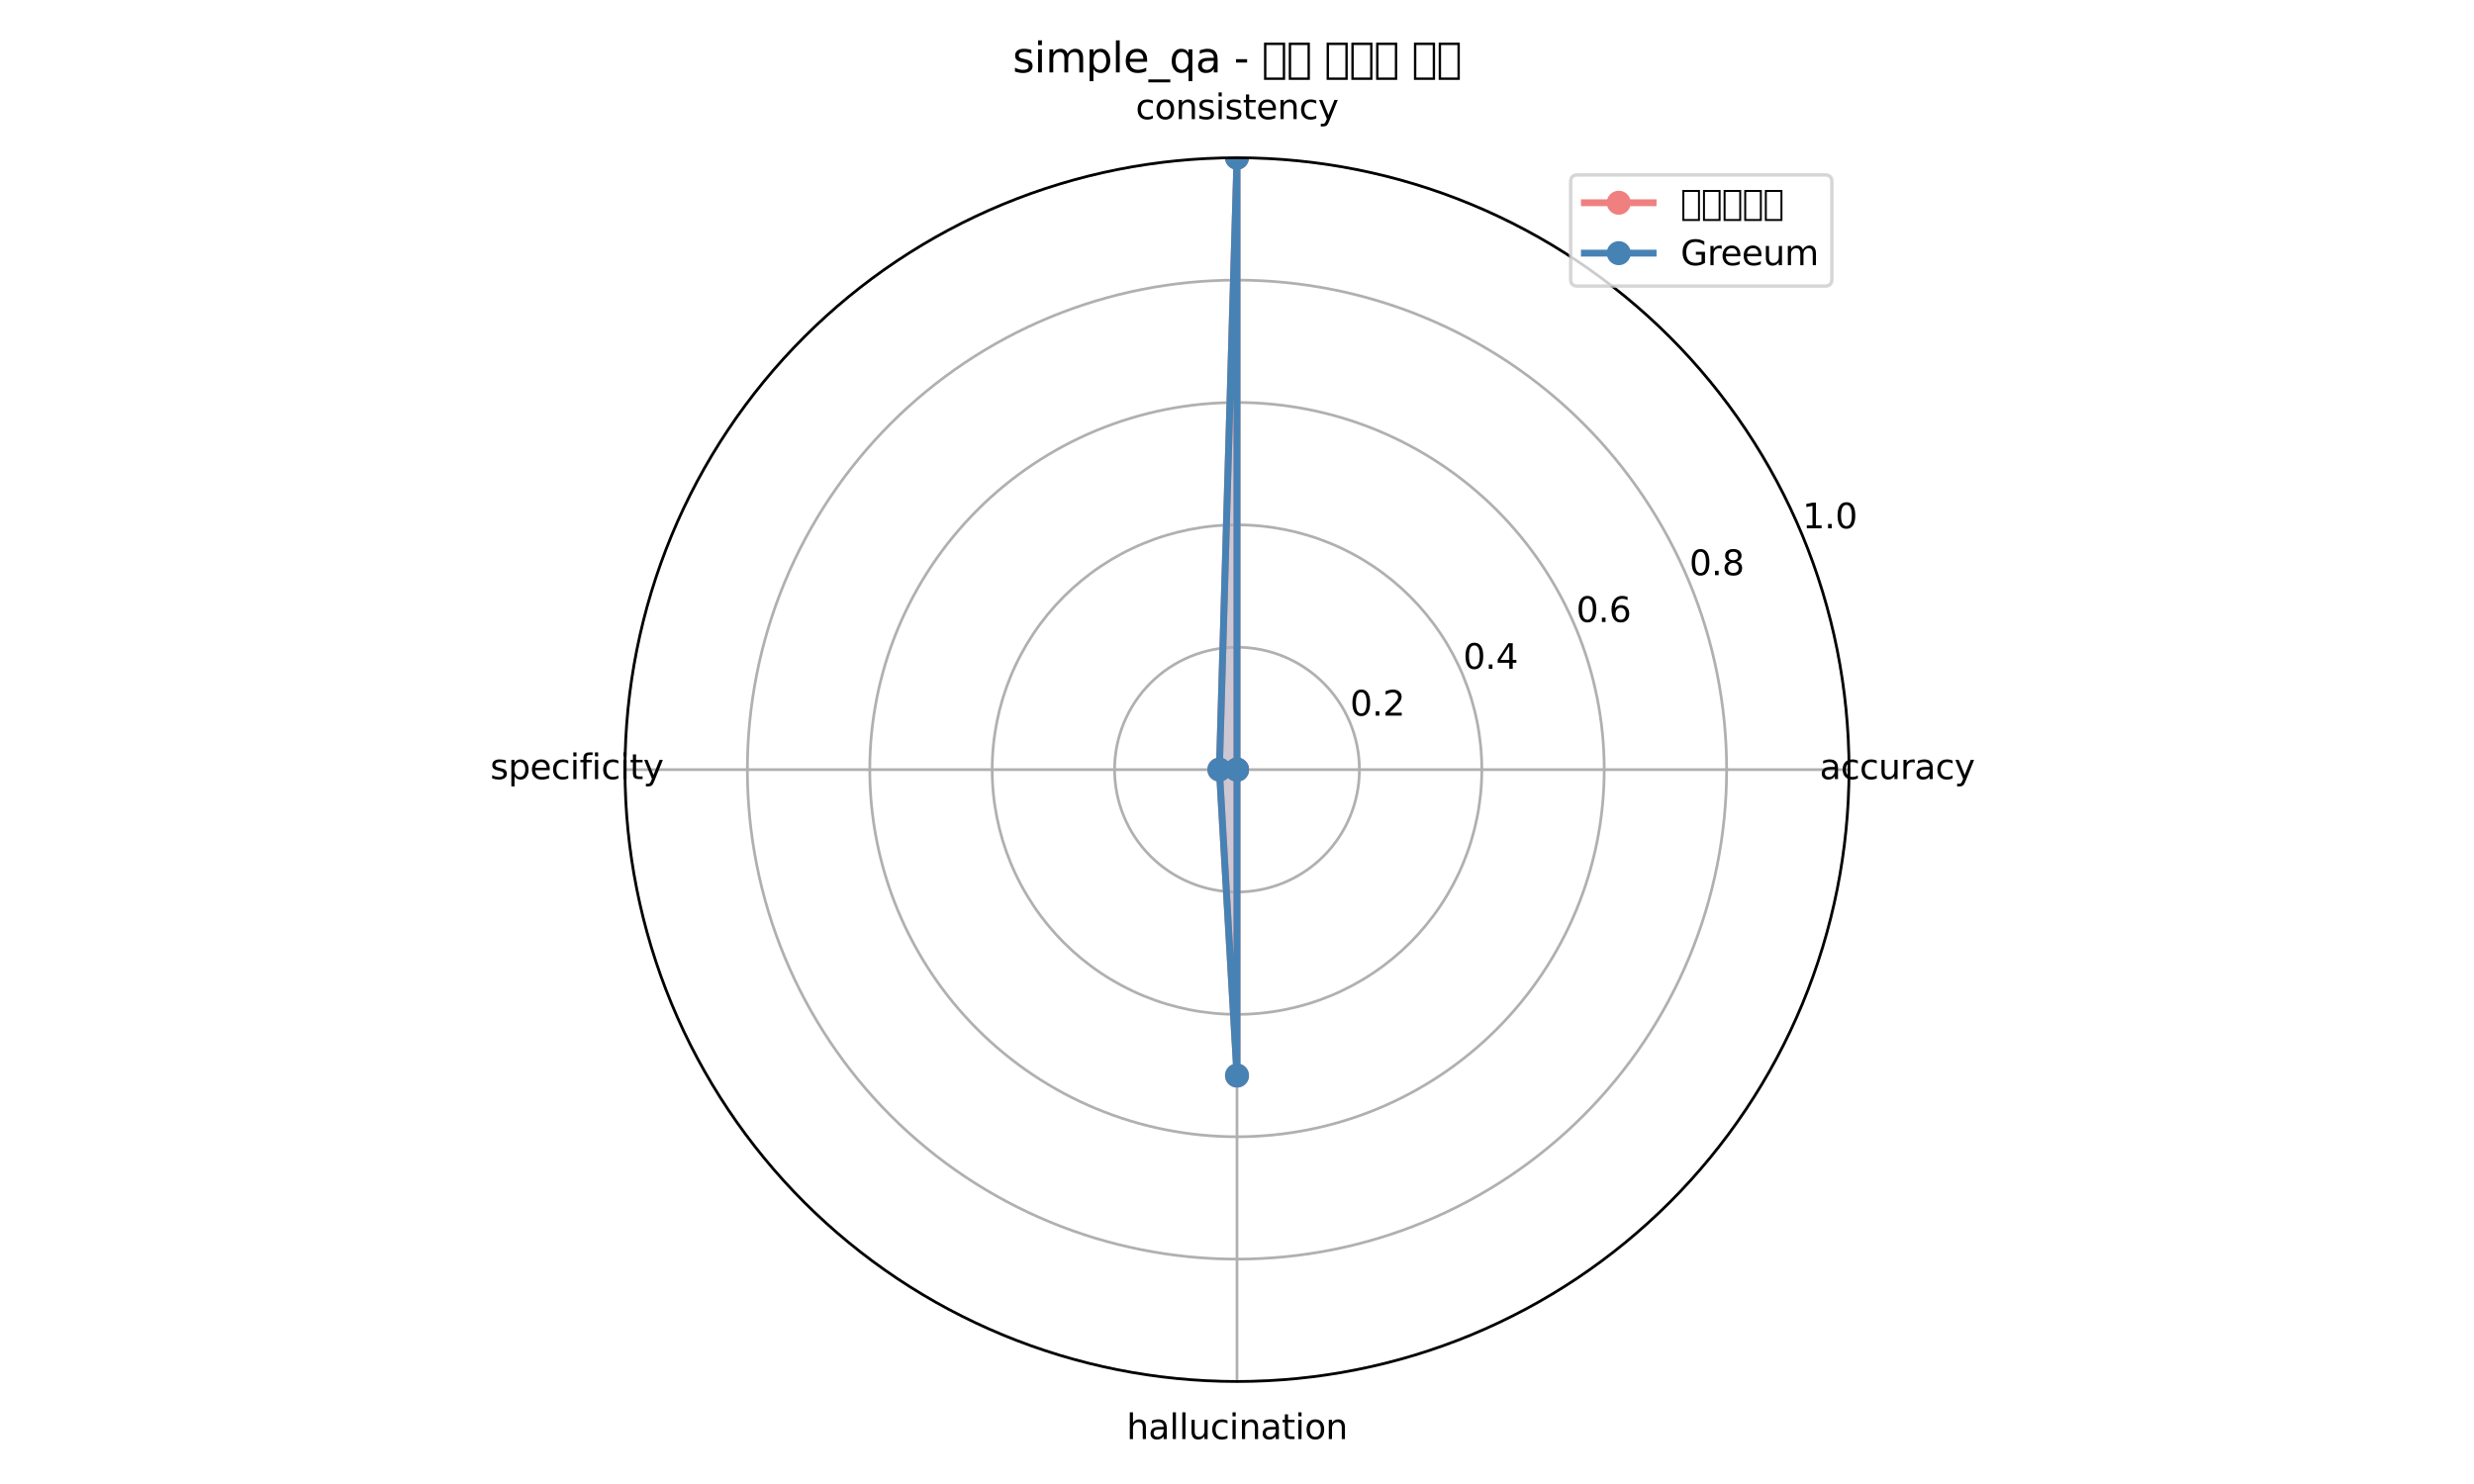 <?xml version="1.0" encoding="utf-8" standalone="no"?>
<!DOCTYPE svg PUBLIC "-//W3C//DTD SVG 1.1//EN"
  "http://www.w3.org/Graphics/SVG/1.1/DTD/svg11.dtd">
<svg xmlns:xlink="http://www.w3.org/1999/xlink" width="720pt" height="432pt" viewBox="0 0 720 432" xmlns="http://www.w3.org/2000/svg" version="1.1">
 <defs>
  <style type="text/css">*{stroke-linejoin: round; stroke-linecap: butt}</style>
 </defs>
 <g id="figure_1">
  <g id="patch_1">
   <path d="M 0 432 
L 720 432 
L 720 0 
L 0 0 
z
" style="fill: #ffffff"/>
  </g>
  <g id="axes_1">
   <g id="patch_2">
    <path d="M 538.12 224.04 
C 538.12 200.649 533.513 177.486 524.561 155.876 
C 515.61 134.266 502.489 114.63 485.95 98.09 
C 469.41 81.551 449.774 68.43 428.164 59.479 
C 406.554 50.527 383.391 45.92 360 45.92 
C 336.609 45.92 313.446 50.527 291.836 59.479 
C 270.226 68.43 250.59 81.551 234.05 98.09 
C 217.511 114.63 204.39 134.266 195.439 155.876 
C 186.487 177.486 181.88 200.649 181.88 224.04 
C 181.88 247.431 186.487 270.594 195.439 292.204 
C 204.39 313.814 217.511 333.45 234.05 349.99 
C 250.59 366.529 270.226 379.65 291.836 388.601 
C 313.446 397.553 336.609 402.16 360 402.16 
C 383.391 402.16 406.554 397.553 428.164 388.601 
C 449.774 379.65 469.41 366.529 485.95 349.99 
C 502.489 333.45 515.61 313.814 524.561 292.204 
C 533.513 270.594 538.12 247.431 538.12 224.04 
M 360 224.04 
C 360 224.04 360 224.04 360 224.04 
C 360 224.04 360 224.04 360 224.04 
C 360 224.04 360 224.04 360 224.04 
C 360 224.04 360 224.04 360 224.04 
C 360 224.04 360 224.04 360 224.04 
C 360 224.04 360 224.04 360 224.04 
C 360 224.04 360 224.04 360 224.04 
C 360 224.04 360 224.04 360 224.04 
C 360 224.04 360 224.04 360 224.04 
C 360 224.04 360 224.04 360 224.04 
C 360 224.04 360 224.04 360 224.04 
C 360 224.04 360 224.04 360 224.04 
C 360 224.04 360 224.04 360 224.04 
C 360 224.04 360 224.04 360 224.04 
C 360 224.04 360 224.04 360 224.04 
C 360 224.04 360 224.04 360 224.04 
z
" style="fill: #ffffff"/>
   </g>
   <g id="patch_3">
    <path d="M 360 224.04 
L 360 45.92 
L 354.87 224.04 
L 360 313.1 
z
" clip-path="url(#p79a744848d)" style="fill: #f08080; opacity: 0.25; stroke: #f08080; stroke-linejoin: miter"/>
   </g>
   <g id="patch_4">
    <path d="M 360 224.04 
L 360 45.92 
L 354.87 224.04 
L 360 313.1 
z
" clip-path="url(#p79a744848d)" style="fill: #4682b4; opacity: 0.25; stroke: #4682b4; stroke-linejoin: miter"/>
   </g>
   <g id="matplotlib.axis_1">
    <g id="xtick_1">
     <g id="line2d_1">
      <path d="M 360 224.04 
L 538.12 224.04 
" clip-path="url(#p79a744848d)" style="fill: none; stroke: #b0b0b0; stroke-width: 0.8; stroke-linecap: square"/>
     </g>
     <g id="text_1">
      <!-- accuracy -->
      <g transform="translate(529.561 226.799) scale(0.1 -0.1)">
       <defs>
        <path id="DejaVuSans-61" d="M 2194 1759 
Q 1497 1759 1228 1600 
Q 959 1441 959 1056 
Q 959 750 1161 570 
Q 1363 391 1709 391 
Q 2188 391 2477 730 
Q 2766 1069 2766 1631 
L 2766 1759 
L 2194 1759 
z
M 3341 1997 
L 3341 0 
L 2766 0 
L 2766 531 
Q 2569 213 2275 61 
Q 1981 -91 1556 -91 
Q 1019 -91 701 211 
Q 384 513 384 1019 
Q 384 1609 779 1909 
Q 1175 2209 1959 2209 
L 2766 2209 
L 2766 2266 
Q 2766 2663 2505 2880 
Q 2244 3097 1772 3097 
Q 1472 3097 1187 3025 
Q 903 2953 641 2809 
L 641 3341 
Q 956 3463 1253 3523 
Q 1550 3584 1831 3584 
Q 2591 3584 2966 3190 
Q 3341 2797 3341 1997 
z
" transform="scale(0.016)"/>
        <path id="DejaVuSans-63" d="M 3122 3366 
L 3122 2828 
Q 2878 2963 2633 3030 
Q 2388 3097 2138 3097 
Q 1578 3097 1268 2742 
Q 959 2388 959 1747 
Q 959 1106 1268 751 
Q 1578 397 2138 397 
Q 2388 397 2633 464 
Q 2878 531 3122 666 
L 3122 134 
Q 2881 22 2623 -34 
Q 2366 -91 2075 -91 
Q 1284 -91 818 406 
Q 353 903 353 1747 
Q 353 2603 823 3093 
Q 1294 3584 2113 3584 
Q 2378 3584 2631 3529 
Q 2884 3475 3122 3366 
z
" transform="scale(0.016)"/>
        <path id="DejaVuSans-75" d="M 544 1381 
L 544 3500 
L 1119 3500 
L 1119 1403 
Q 1119 906 1312 657 
Q 1506 409 1894 409 
Q 2359 409 2629 706 
Q 2900 1003 2900 1516 
L 2900 3500 
L 3475 3500 
L 3475 0 
L 2900 0 
L 2900 538 
Q 2691 219 2414 64 
Q 2138 -91 1772 -91 
Q 1169 -91 856 284 
Q 544 659 544 1381 
z
M 1991 3584 
L 1991 3584 
z
" transform="scale(0.016)"/>
        <path id="DejaVuSans-72" d="M 2631 2963 
Q 2534 3019 2420 3045 
Q 2306 3072 2169 3072 
Q 1681 3072 1420 2755 
Q 1159 2438 1159 1844 
L 1159 0 
L 581 0 
L 581 3500 
L 1159 3500 
L 1159 2956 
Q 1341 3275 1631 3429 
Q 1922 3584 2338 3584 
Q 2397 3584 2469 3576 
Q 2541 3569 2628 3553 
L 2631 2963 
z
" transform="scale(0.016)"/>
        <path id="DejaVuSans-79" d="M 2059 -325 
Q 1816 -950 1584 -1140 
Q 1353 -1331 966 -1331 
L 506 -1331 
L 506 -850 
L 844 -850 
Q 1081 -850 1212 -737 
Q 1344 -625 1503 -206 
L 1606 56 
L 191 3500 
L 800 3500 
L 1894 763 
L 2988 3500 
L 3597 3500 
L 2059 -325 
z
" transform="scale(0.016)"/>
       </defs>
       <use xlink:href="#DejaVuSans-61"/>
       <use xlink:href="#DejaVuSans-63" x="61.279"/>
       <use xlink:href="#DejaVuSans-63" x="116.26"/>
       <use xlink:href="#DejaVuSans-75" x="171.24"/>
       <use xlink:href="#DejaVuSans-72" x="234.619"/>
       <use xlink:href="#DejaVuSans-61" x="275.732"/>
       <use xlink:href="#DejaVuSans-63" x="337.012"/>
       <use xlink:href="#DejaVuSans-79" x="391.992"/>
      </g>
     </g>
    </g>
    <g id="xtick_2">
     <g id="line2d_2">
      <path d="M 360 224.04 
L 360 45.92 
" clip-path="url(#p79a744848d)" style="fill: none; stroke: #b0b0b0; stroke-width: 0.8; stroke-linecap: square"/>
     </g>
     <g id="text_2">
      <!-- consistency -->
      <g transform="translate(330.51 34.679) scale(0.1 -0.1)">
       <defs>
        <path id="DejaVuSans-6f" d="M 1959 3097 
Q 1497 3097 1228 2736 
Q 959 2375 959 1747 
Q 959 1119 1226 758 
Q 1494 397 1959 397 
Q 2419 397 2687 759 
Q 2956 1122 2956 1747 
Q 2956 2369 2687 2733 
Q 2419 3097 1959 3097 
z
M 1959 3584 
Q 2709 3584 3137 3096 
Q 3566 2609 3566 1747 
Q 3566 888 3137 398 
Q 2709 -91 1959 -91 
Q 1206 -91 779 398 
Q 353 888 353 1747 
Q 353 2609 779 3096 
Q 1206 3584 1959 3584 
z
" transform="scale(0.016)"/>
        <path id="DejaVuSans-6e" d="M 3513 2113 
L 3513 0 
L 2938 0 
L 2938 2094 
Q 2938 2591 2744 2837 
Q 2550 3084 2163 3084 
Q 1697 3084 1428 2787 
Q 1159 2491 1159 1978 
L 1159 0 
L 581 0 
L 581 3500 
L 1159 3500 
L 1159 2956 
Q 1366 3272 1645 3428 
Q 1925 3584 2291 3584 
Q 2894 3584 3203 3211 
Q 3513 2838 3513 2113 
z
" transform="scale(0.016)"/>
        <path id="DejaVuSans-73" d="M 2834 3397 
L 2834 2853 
Q 2591 2978 2328 3040 
Q 2066 3103 1784 3103 
Q 1356 3103 1142 2972 
Q 928 2841 928 2578 
Q 928 2378 1081 2264 
Q 1234 2150 1697 2047 
L 1894 2003 
Q 2506 1872 2764 1633 
Q 3022 1394 3022 966 
Q 3022 478 2636 193 
Q 2250 -91 1575 -91 
Q 1294 -91 989 -36 
Q 684 19 347 128 
L 347 722 
Q 666 556 975 473 
Q 1284 391 1588 391 
Q 1994 391 2212 530 
Q 2431 669 2431 922 
Q 2431 1156 2273 1281 
Q 2116 1406 1581 1522 
L 1381 1569 
Q 847 1681 609 1914 
Q 372 2147 372 2553 
Q 372 3047 722 3315 
Q 1072 3584 1716 3584 
Q 2034 3584 2315 3537 
Q 2597 3491 2834 3397 
z
" transform="scale(0.016)"/>
        <path id="DejaVuSans-69" d="M 603 3500 
L 1178 3500 
L 1178 0 
L 603 0 
L 603 3500 
z
M 603 4863 
L 1178 4863 
L 1178 4134 
L 603 4134 
L 603 4863 
z
" transform="scale(0.016)"/>
        <path id="DejaVuSans-74" d="M 1172 4494 
L 1172 3500 
L 2356 3500 
L 2356 3053 
L 1172 3053 
L 1172 1153 
Q 1172 725 1289 603 
Q 1406 481 1766 481 
L 2356 481 
L 2356 0 
L 1766 0 
Q 1100 0 847 248 
Q 594 497 594 1153 
L 594 3053 
L 172 3053 
L 172 3500 
L 594 3500 
L 594 4494 
L 1172 4494 
z
" transform="scale(0.016)"/>
        <path id="DejaVuSans-65" d="M 3597 1894 
L 3597 1613 
L 953 1613 
Q 991 1019 1311 708 
Q 1631 397 2203 397 
Q 2534 397 2845 478 
Q 3156 559 3463 722 
L 3463 178 
Q 3153 47 2828 -22 
Q 2503 -91 2169 -91 
Q 1331 -91 842 396 
Q 353 884 353 1716 
Q 353 2575 817 3079 
Q 1281 3584 2069 3584 
Q 2775 3584 3186 3129 
Q 3597 2675 3597 1894 
z
M 3022 2063 
Q 3016 2534 2758 2815 
Q 2500 3097 2075 3097 
Q 1594 3097 1305 2825 
Q 1016 2553 972 2059 
L 3022 2063 
z
" transform="scale(0.016)"/>
       </defs>
       <use xlink:href="#DejaVuSans-63"/>
       <use xlink:href="#DejaVuSans-6f" x="54.98"/>
       <use xlink:href="#DejaVuSans-6e" x="116.162"/>
       <use xlink:href="#DejaVuSans-73" x="179.541"/>
       <use xlink:href="#DejaVuSans-69" x="231.641"/>
       <use xlink:href="#DejaVuSans-73" x="259.424"/>
       <use xlink:href="#DejaVuSans-74" x="311.523"/>
       <use xlink:href="#DejaVuSans-65" x="350.732"/>
       <use xlink:href="#DejaVuSans-6e" x="412.256"/>
       <use xlink:href="#DejaVuSans-63" x="475.635"/>
       <use xlink:href="#DejaVuSans-79" x="530.615"/>
      </g>
     </g>
    </g>
    <g id="xtick_3">
     <g id="line2d_3">
      <path d="M 360 224.04 
L 181.88 224.04 
" clip-path="url(#p79a744848d)" style="fill: none; stroke: #b0b0b0; stroke-width: 0.8; stroke-linecap: square"/>
     </g>
     <g id="text_3">
      <!-- specificity -->
      <g transform="translate(142.679 226.799) scale(0.1 -0.1)">
       <defs>
        <path id="DejaVuSans-70" d="M 1159 525 
L 1159 -1331 
L 581 -1331 
L 581 3500 
L 1159 3500 
L 1159 2969 
Q 1341 3281 1617 3432 
Q 1894 3584 2278 3584 
Q 2916 3584 3314 3078 
Q 3713 2572 3713 1747 
Q 3713 922 3314 415 
Q 2916 -91 2278 -91 
Q 1894 -91 1617 61 
Q 1341 213 1159 525 
z
M 3116 1747 
Q 3116 2381 2855 2742 
Q 2594 3103 2138 3103 
Q 1681 3103 1420 2742 
Q 1159 2381 1159 1747 
Q 1159 1113 1420 752 
Q 1681 391 2138 391 
Q 2594 391 2855 752 
Q 3116 1113 3116 1747 
z
" transform="scale(0.016)"/>
        <path id="DejaVuSans-66" d="M 2375 4863 
L 2375 4384 
L 1825 4384 
Q 1516 4384 1395 4259 
Q 1275 4134 1275 3809 
L 1275 3500 
L 2222 3500 
L 2222 3053 
L 1275 3053 
L 1275 0 
L 697 0 
L 697 3053 
L 147 3053 
L 147 3500 
L 697 3500 
L 697 3744 
Q 697 4328 969 4595 
Q 1241 4863 1831 4863 
L 2375 4863 
z
" transform="scale(0.016)"/>
       </defs>
       <use xlink:href="#DejaVuSans-73"/>
       <use xlink:href="#DejaVuSans-70" x="52.1"/>
       <use xlink:href="#DejaVuSans-65" x="115.576"/>
       <use xlink:href="#DejaVuSans-63" x="177.1"/>
       <use xlink:href="#DejaVuSans-69" x="232.08"/>
       <use xlink:href="#DejaVuSans-66" x="259.863"/>
       <use xlink:href="#DejaVuSans-69" x="295.068"/>
       <use xlink:href="#DejaVuSans-63" x="322.852"/>
       <use xlink:href="#DejaVuSans-69" x="377.832"/>
       <use xlink:href="#DejaVuSans-74" x="405.615"/>
       <use xlink:href="#DejaVuSans-79" x="444.824"/>
      </g>
     </g>
    </g>
    <g id="xtick_4">
     <g id="line2d_4">
      <path d="M 360 224.04 
L 360 402.16 
" clip-path="url(#p79a744848d)" style="fill: none; stroke: #b0b0b0; stroke-width: 0.8; stroke-linecap: square"/>
     </g>
     <g id="text_4">
      <!-- hallucination -->
      <g transform="translate(327.872 418.919) scale(0.1 -0.1)">
       <defs>
        <path id="DejaVuSans-68" d="M 3513 2113 
L 3513 0 
L 2938 0 
L 2938 2094 
Q 2938 2591 2744 2837 
Q 2550 3084 2163 3084 
Q 1697 3084 1428 2787 
Q 1159 2491 1159 1978 
L 1159 0 
L 581 0 
L 581 4863 
L 1159 4863 
L 1159 2956 
Q 1366 3272 1645 3428 
Q 1925 3584 2291 3584 
Q 2894 3584 3203 3211 
Q 3513 2838 3513 2113 
z
" transform="scale(0.016)"/>
        <path id="DejaVuSans-6c" d="M 603 4863 
L 1178 4863 
L 1178 0 
L 603 0 
L 603 4863 
z
" transform="scale(0.016)"/>
       </defs>
       <use xlink:href="#DejaVuSans-68"/>
       <use xlink:href="#DejaVuSans-61" x="63.379"/>
       <use xlink:href="#DejaVuSans-6c" x="124.658"/>
       <use xlink:href="#DejaVuSans-6c" x="152.441"/>
       <use xlink:href="#DejaVuSans-75" x="180.225"/>
       <use xlink:href="#DejaVuSans-63" x="243.604"/>
       <use xlink:href="#DejaVuSans-69" x="298.584"/>
       <use xlink:href="#DejaVuSans-6e" x="326.367"/>
       <use xlink:href="#DejaVuSans-61" x="389.746"/>
       <use xlink:href="#DejaVuSans-74" x="451.025"/>
       <use xlink:href="#DejaVuSans-69" x="490.234"/>
       <use xlink:href="#DejaVuSans-6f" x="518.018"/>
       <use xlink:href="#DejaVuSans-6e" x="579.199"/>
      </g>
     </g>
    </g>
   </g>
   <g id="matplotlib.axis_2">
    <g id="ytick_1">
     <g id="line2d_5">
      <path d="M 395.624 224.04 
C 395.624 219.362 394.703 214.729 392.912 210.407 
C 391.122 206.085 388.498 202.158 385.19 198.85 
C 381.882 195.542 377.955 192.918 373.633 191.128 
C 369.311 189.337 364.678 188.416 360 188.416 
C 355.322 188.416 350.689 189.337 346.367 191.128 
C 342.045 192.918 338.118 195.542 334.81 198.85 
C 331.502 202.158 328.878 206.085 327.088 210.407 
C 325.297 214.729 324.376 219.362 324.376 224.04 
C 324.376 228.718 325.297 233.351 327.088 237.673 
C 328.878 241.995 331.502 245.922 334.81 249.23 
C 338.118 252.538 342.045 255.162 346.367 256.952 
C 350.689 258.743 355.322 259.664 360 259.664 
C 364.678 259.664 369.311 258.743 373.633 256.952 
C 377.955 255.162 381.882 252.538 385.19 249.23 
C 388.498 245.922 391.122 241.995 392.912 237.673 
C 394.703 233.351 395.624 228.718 395.624 224.04 
" clip-path="url(#p79a744848d)" style="fill: none; stroke: #b0b0b0; stroke-width: 0.8; stroke-linecap: square"/>
     </g>
     <g id="text_5">
      <!-- 0.2 -->
      <g transform="translate(392.912 208.328) scale(0.1 -0.1)">
       <defs>
        <path id="DejaVuSans-30" d="M 2034 4250 
Q 1547 4250 1301 3770 
Q 1056 3291 1056 2328 
Q 1056 1369 1301 889 
Q 1547 409 2034 409 
Q 2525 409 2770 889 
Q 3016 1369 3016 2328 
Q 3016 3291 2770 3770 
Q 2525 4250 2034 4250 
z
M 2034 4750 
Q 2819 4750 3233 4129 
Q 3647 3509 3647 2328 
Q 3647 1150 3233 529 
Q 2819 -91 2034 -91 
Q 1250 -91 836 529 
Q 422 1150 422 2328 
Q 422 3509 836 4129 
Q 1250 4750 2034 4750 
z
" transform="scale(0.016)"/>
        <path id="DejaVuSans-2e" d="M 684 794 
L 1344 794 
L 1344 0 
L 684 0 
L 684 794 
z
" transform="scale(0.016)"/>
        <path id="DejaVuSans-32" d="M 1228 531 
L 3431 531 
L 3431 0 
L 469 0 
L 469 531 
Q 828 903 1448 1529 
Q 2069 2156 2228 2338 
Q 2531 2678 2651 2914 
Q 2772 3150 2772 3378 
Q 2772 3750 2511 3984 
Q 2250 4219 1831 4219 
Q 1534 4219 1204 4116 
Q 875 4013 500 3803 
L 500 4441 
Q 881 4594 1212 4672 
Q 1544 4750 1819 4750 
Q 2544 4750 2975 4387 
Q 3406 4025 3406 3419 
Q 3406 3131 3298 2873 
Q 3191 2616 2906 2266 
Q 2828 2175 2409 1742 
Q 1991 1309 1228 531 
z
" transform="scale(0.016)"/>
       </defs>
       <use xlink:href="#DejaVuSans-30"/>
       <use xlink:href="#DejaVuSans-2e" x="63.623"/>
       <use xlink:href="#DejaVuSans-32" x="95.41"/>
      </g>
     </g>
    </g>
    <g id="ytick_2">
     <g id="line2d_6">
      <path d="M 431.248 224.04 
C 431.248 214.684 429.405 205.419 425.825 196.775 
C 422.244 188.131 416.996 180.276 410.38 173.66 
C 403.764 167.044 395.909 161.796 387.265 158.215 
C 378.621 154.635 369.356 152.792 360 152.792 
C 350.644 152.792 341.379 154.635 332.735 158.215 
C 324.091 161.796 316.236 167.044 309.62 173.66 
C 303.004 180.276 297.756 188.131 294.175 196.775 
C 290.595 205.419 288.752 214.684 288.752 224.04 
C 288.752 233.396 290.595 242.661 294.175 251.305 
C 297.756 259.949 303.004 267.804 309.62 274.42 
C 316.236 281.036 324.091 286.284 332.735 289.865 
C 341.379 293.445 350.644 295.288 360 295.288 
C 369.356 295.288 378.621 293.445 387.265 289.865 
C 395.909 286.284 403.764 281.036 410.38 274.42 
C 416.996 267.804 422.244 259.949 425.825 251.305 
C 429.405 242.661 431.248 233.396 431.248 224.04 
" clip-path="url(#p79a744848d)" style="fill: none; stroke: #b0b0b0; stroke-width: 0.8; stroke-linecap: square"/>
     </g>
     <g id="text_6">
      <!-- 0.4 -->
      <g transform="translate(425.825 194.695) scale(0.1 -0.1)">
       <defs>
        <path id="DejaVuSans-34" d="M 2419 4116 
L 825 1625 
L 2419 1625 
L 2419 4116 
z
M 2253 4666 
L 3047 4666 
L 3047 1625 
L 3713 1625 
L 3713 1100 
L 3047 1100 
L 3047 0 
L 2419 0 
L 2419 1100 
L 313 1100 
L 313 1709 
L 2253 4666 
z
" transform="scale(0.016)"/>
       </defs>
       <use xlink:href="#DejaVuSans-30"/>
       <use xlink:href="#DejaVuSans-2e" x="63.623"/>
       <use xlink:href="#DejaVuSans-34" x="95.41"/>
      </g>
     </g>
    </g>
    <g id="ytick_3">
     <g id="line2d_7">
      <path d="M 466.872 224.04 
C 466.872 210.006 464.108 196.108 458.737 183.142 
C 453.366 170.176 445.494 158.394 435.57 148.47 
C 425.646 138.546 413.864 130.674 400.898 125.303 
C 387.932 119.932 374.034 117.168 360 117.168 
C 345.966 117.168 332.068 119.932 319.102 125.303 
C 306.136 130.674 294.354 138.546 284.43 148.47 
C 274.506 158.394 266.634 170.176 261.263 183.142 
C 255.892 196.108 253.128 210.006 253.128 224.04 
C 253.128 238.074 255.892 251.972 261.263 264.938 
C 266.634 277.904 274.506 289.686 284.43 299.61 
C 294.354 309.534 306.136 317.406 319.102 322.777 
C 332.068 328.148 345.966 330.912 360 330.912 
C 374.034 330.912 387.932 328.148 400.898 322.777 
C 413.864 317.406 425.646 309.534 435.57 299.61 
C 445.494 289.686 453.366 277.904 458.737 264.938 
C 464.108 251.972 466.872 238.074 466.872 224.04 
" clip-path="url(#p79a744848d)" style="fill: none; stroke: #b0b0b0; stroke-width: 0.8; stroke-linecap: square"/>
     </g>
     <g id="text_7">
      <!-- 0.6 -->
      <g transform="translate(458.737 181.062) scale(0.1 -0.1)">
       <defs>
        <path id="DejaVuSans-36" d="M 2113 2584 
Q 1688 2584 1439 2293 
Q 1191 2003 1191 1497 
Q 1191 994 1439 701 
Q 1688 409 2113 409 
Q 2538 409 2786 701 
Q 3034 994 3034 1497 
Q 3034 2003 2786 2293 
Q 2538 2584 2113 2584 
z
M 3366 4563 
L 3366 3988 
Q 3128 4100 2886 4159 
Q 2644 4219 2406 4219 
Q 1781 4219 1451 3797 
Q 1122 3375 1075 2522 
Q 1259 2794 1537 2939 
Q 1816 3084 2150 3084 
Q 2853 3084 3261 2657 
Q 3669 2231 3669 1497 
Q 3669 778 3244 343 
Q 2819 -91 2113 -91 
Q 1303 -91 875 529 
Q 447 1150 447 2328 
Q 447 3434 972 4092 
Q 1497 4750 2381 4750 
Q 2619 4750 2861 4703 
Q 3103 4656 3366 4563 
z
" transform="scale(0.016)"/>
       </defs>
       <use xlink:href="#DejaVuSans-30"/>
       <use xlink:href="#DejaVuSans-2e" x="63.623"/>
       <use xlink:href="#DejaVuSans-36" x="95.41"/>
      </g>
     </g>
    </g>
    <g id="ytick_4">
     <g id="line2d_8">
      <path d="M 502.496 224.04 
C 502.496 205.328 498.81 186.797 491.649 169.509 
C 484.488 152.221 473.992 136.512 460.76 123.28 
C 447.528 110.048 431.819 99.552 414.531 92.391 
C 397.243 85.23 378.712 81.544 360 81.544 
C 341.288 81.544 322.757 85.23 305.469 92.391 
C 288.181 99.552 272.472 110.048 259.24 123.28 
C 246.008 136.512 235.512 152.221 228.351 169.509 
C 221.19 186.797 217.504 205.328 217.504 224.04 
C 217.504 242.752 221.19 261.283 228.351 278.571 
C 235.512 295.859 246.008 311.568 259.24 324.8 
C 272.472 338.032 288.181 348.528 305.469 355.689 
C 322.757 362.85 341.288 366.536 360 366.536 
C 378.712 366.536 397.243 362.85 414.531 355.689 
C 431.819 348.528 447.528 338.032 460.76 324.8 
C 473.992 311.568 484.488 295.859 491.649 278.571 
C 498.81 261.283 502.496 242.752 502.496 224.04 
" clip-path="url(#p79a744848d)" style="fill: none; stroke: #b0b0b0; stroke-width: 0.8; stroke-linecap: square"/>
     </g>
     <g id="text_8">
      <!-- 0.8 -->
      <g transform="translate(491.649 167.429) scale(0.1 -0.1)">
       <defs>
        <path id="DejaVuSans-38" d="M 2034 2216 
Q 1584 2216 1326 1975 
Q 1069 1734 1069 1313 
Q 1069 891 1326 650 
Q 1584 409 2034 409 
Q 2484 409 2743 651 
Q 3003 894 3003 1313 
Q 3003 1734 2745 1975 
Q 2488 2216 2034 2216 
z
M 1403 2484 
Q 997 2584 770 2862 
Q 544 3141 544 3541 
Q 544 4100 942 4425 
Q 1341 4750 2034 4750 
Q 2731 4750 3128 4425 
Q 3525 4100 3525 3541 
Q 3525 3141 3298 2862 
Q 3072 2584 2669 2484 
Q 3125 2378 3379 2068 
Q 3634 1759 3634 1313 
Q 3634 634 3220 271 
Q 2806 -91 2034 -91 
Q 1263 -91 848 271 
Q 434 634 434 1313 
Q 434 1759 690 2068 
Q 947 2378 1403 2484 
z
M 1172 3481 
Q 1172 3119 1398 2916 
Q 1625 2713 2034 2713 
Q 2441 2713 2670 2916 
Q 2900 3119 2900 3481 
Q 2900 3844 2670 4047 
Q 2441 4250 2034 4250 
Q 1625 4250 1398 4047 
Q 1172 3844 1172 3481 
z
" transform="scale(0.016)"/>
       </defs>
       <use xlink:href="#DejaVuSans-30"/>
       <use xlink:href="#DejaVuSans-2e" x="63.623"/>
       <use xlink:href="#DejaVuSans-38" x="95.41"/>
      </g>
     </g>
    </g>
    <g id="ytick_5">
     <g id="line2d_9">
      <path d="M 538.12 224.04 
C 538.12 200.649 533.513 177.486 524.561 155.876 
C 515.61 134.266 502.489 114.63 485.95 98.09 
C 469.41 81.551 449.774 68.43 428.164 59.479 
C 406.554 50.527 383.391 45.92 360 45.92 
C 336.609 45.92 313.446 50.527 291.836 59.479 
C 270.226 68.43 250.59 81.551 234.05 98.09 
C 217.511 114.63 204.39 134.266 195.439 155.876 
C 186.487 177.486 181.88 200.649 181.88 224.04 
C 181.88 247.431 186.487 270.594 195.439 292.204 
C 204.39 313.814 217.511 333.45 234.05 349.99 
C 250.59 366.529 270.226 379.65 291.836 388.601 
C 313.446 397.553 336.609 402.16 360 402.16 
C 383.391 402.16 406.554 397.553 428.164 388.601 
C 449.774 379.65 469.41 366.529 485.95 349.99 
C 502.489 333.45 515.61 313.814 524.561 292.204 
C 533.513 270.594 538.12 247.431 538.12 224.04 
" clip-path="url(#p79a744848d)" style="fill: none; stroke: #b0b0b0; stroke-width: 0.8; stroke-linecap: square"/>
     </g>
     <g id="text_9">
      <!-- 1.0 -->
      <g transform="translate(524.561 153.797) scale(0.1 -0.1)">
       <defs>
        <path id="DejaVuSans-31" d="M 794 531 
L 1825 531 
L 1825 4091 
L 703 3866 
L 703 4441 
L 1819 4666 
L 2450 4666 
L 2450 531 
L 3481 531 
L 3481 0 
L 794 0 
L 794 531 
z
" transform="scale(0.016)"/>
       </defs>
       <use xlink:href="#DejaVuSans-31"/>
       <use xlink:href="#DejaVuSans-2e" x="63.623"/>
       <use xlink:href="#DejaVuSans-30" x="95.41"/>
      </g>
     </g>
    </g>
   </g>
   <g id="line2d_10">
    <path d="M 360 224.04 
L 360 45.92 
L 354.87 224.04 
L 360 313.1 
L 360 224.04 
" clip-path="url(#p79a744848d)" style="fill: none; stroke: #f08080; stroke-width: 2; stroke-linecap: square"/>
    <defs>
     <path id="m01fa3e2bb6" d="M 0 3 
C 0.796 3 1.559 2.684 2.121 2.121 
C 2.684 1.559 3 0.796 3 0 
C 3 -0.796 2.684 -1.559 2.121 -2.121 
C 1.559 -2.684 0.796 -3 0 -3 
C -0.796 -3 -1.559 -2.684 -2.121 -2.121 
C -2.684 -1.559 -3 -0.796 -3 0 
C -3 0.796 -2.684 1.559 -2.121 2.121 
C -1.559 2.684 -0.796 3 0 3 
z
" style="stroke: #f08080"/>
    </defs>
    <g clip-path="url(#p79a744848d)">
     <use xlink:href="#m01fa3e2bb6" x="360" y="224.04" style="fill: #f08080; stroke: #f08080"/>
     <use xlink:href="#m01fa3e2bb6" x="360" y="45.92" style="fill: #f08080; stroke: #f08080"/>
     <use xlink:href="#m01fa3e2bb6" x="354.87" y="224.04" style="fill: #f08080; stroke: #f08080"/>
     <use xlink:href="#m01fa3e2bb6" x="360" y="313.1" style="fill: #f08080; stroke: #f08080"/>
     <use xlink:href="#m01fa3e2bb6" x="360" y="224.04" style="fill: #f08080; stroke: #f08080"/>
    </g>
   </g>
   <g id="line2d_11">
    <path d="M 360 224.04 
L 360 45.92 
L 354.87 224.04 
L 360 313.1 
L 360 224.04 
" clip-path="url(#p79a744848d)" style="fill: none; stroke: #4682b4; stroke-width: 2; stroke-linecap: square"/>
    <defs>
     <path id="mefec24243d" d="M 0 3 
C 0.796 3 1.559 2.684 2.121 2.121 
C 2.684 1.559 3 0.796 3 0 
C 3 -0.796 2.684 -1.559 2.121 -2.121 
C 1.559 -2.684 0.796 -3 0 -3 
C -0.796 -3 -1.559 -2.684 -2.121 -2.121 
C -2.684 -1.559 -3 -0.796 -3 0 
C -3 0.796 -2.684 1.559 -2.121 2.121 
C -1.559 2.684 -0.796 3 0 3 
z
" style="stroke: #4682b4"/>
    </defs>
    <g clip-path="url(#p79a744848d)">
     <use xlink:href="#mefec24243d" x="360" y="224.04" style="fill: #4682b4; stroke: #4682b4"/>
     <use xlink:href="#mefec24243d" x="360" y="45.92" style="fill: #4682b4; stroke: #4682b4"/>
     <use xlink:href="#mefec24243d" x="354.87" y="224.04" style="fill: #4682b4; stroke: #4682b4"/>
     <use xlink:href="#mefec24243d" x="360" y="313.1" style="fill: #4682b4; stroke: #4682b4"/>
     <use xlink:href="#mefec24243d" x="360" y="224.04" style="fill: #4682b4; stroke: #4682b4"/>
    </g>
   </g>
   <g id="patch_5">
    <path d="M 538.12 224.04 
C 538.12 200.649 533.513 177.486 524.561 155.876 
C 515.61 134.266 502.489 114.63 485.95 98.09 
C 469.41 81.551 449.774 68.43 428.164 59.479 
C 406.554 50.527 383.391 45.92 360 45.92 
C 336.609 45.92 313.446 50.527 291.836 59.479 
C 270.226 68.43 250.59 81.551 234.05 98.09 
C 217.511 114.63 204.39 134.266 195.439 155.876 
C 186.487 177.486 181.88 200.649 181.88 224.04 
C 181.88 247.431 186.487 270.594 195.439 292.204 
C 204.39 313.814 217.511 333.45 234.05 349.99 
C 250.59 366.529 270.226 379.65 291.836 388.601 
C 313.446 397.553 336.609 402.16 360 402.16 
C 383.391 402.16 406.554 397.553 428.164 388.601 
C 449.774 379.65 469.41 366.529 485.95 349.99 
C 502.489 333.45 515.61 313.814 524.561 292.204 
C 533.513 270.594 538.12 247.431 538.12 224.04 
" style="fill: none; stroke: #000000; stroke-width: 0.8; stroke-linejoin: miter; stroke-linecap: square"/>
   </g>
   <g id="text_10">
    <!-- simple_qa - 품질 메트릭 비교 -->
    <g transform="translate(294.711 21.081) scale(0.12 -0.12)">
     <defs>
      <path id="DejaVuSans-6d" d="M 3328 2828 
Q 3544 3216 3844 3400 
Q 4144 3584 4550 3584 
Q 5097 3584 5394 3201 
Q 5691 2819 5691 2113 
L 5691 0 
L 5113 0 
L 5113 2094 
Q 5113 2597 4934 2840 
Q 4756 3084 4391 3084 
Q 3944 3084 3684 2787 
Q 3425 2491 3425 1978 
L 3425 0 
L 2847 0 
L 2847 2094 
Q 2847 2600 2669 2842 
Q 2491 3084 2119 3084 
Q 1678 3084 1418 2786 
Q 1159 2488 1159 1978 
L 1159 0 
L 581 0 
L 581 3500 
L 1159 3500 
L 1159 2956 
Q 1356 3278 1631 3431 
Q 1906 3584 2284 3584 
Q 2666 3584 2933 3390 
Q 3200 3197 3328 2828 
z
" transform="scale(0.016)"/>
      <path id="DejaVuSans-5f" d="M 3263 -1063 
L 3263 -1509 
L -63 -1509 
L -63 -1063 
L 3263 -1063 
z
" transform="scale(0.016)"/>
      <path id="DejaVuSans-71" d="M 947 1747 
Q 947 1113 1208 752 
Q 1469 391 1925 391 
Q 2381 391 2643 752 
Q 2906 1113 2906 1747 
Q 2906 2381 2643 2742 
Q 2381 3103 1925 3103 
Q 1469 3103 1208 2742 
Q 947 2381 947 1747 
z
M 2906 525 
Q 2725 213 2448 61 
Q 2172 -91 1784 -91 
Q 1150 -91 751 415 
Q 353 922 353 1747 
Q 353 2572 751 3078 
Q 1150 3584 1784 3584 
Q 2172 3584 2448 3432 
Q 2725 3281 2906 2969 
L 2906 3500 
L 3481 3500 
L 3481 -1331 
L 2906 -1331 
L 2906 525 
z
" transform="scale(0.016)"/>
      <path id="DejaVuSans-20" transform="scale(0.016)"/>
      <path id="DejaVuSans-2d" d="M 313 2009 
L 1997 2009 
L 1997 1497 
L 313 1497 
L 313 2009 
z
" transform="scale(0.016)"/>
      <path id="DejaVuSans-d488" d="M 319 -1131 
L 319 4513 
L 3519 4513 
L 3519 -1131 
L 319 -1131 
z
M 678 -775 
L 3163 -775 
L 3163 4153 
L 678 4153 
L 678 -775 
z
" transform="scale(0.016)"/>
      <path id="DejaVuSans-c9c8" d="M 319 -1131 
L 319 4513 
L 3519 4513 
L 3519 -1131 
L 319 -1131 
z
M 678 -775 
L 3163 -775 
L 3163 4153 
L 678 4153 
L 678 -775 
z
" transform="scale(0.016)"/>
      <path id="DejaVuSans-ba54" d="M 319 -1131 
L 319 4513 
L 3519 4513 
L 3519 -1131 
L 319 -1131 
z
M 678 -775 
L 3163 -775 
L 3163 4153 
L 678 4153 
L 678 -775 
z
" transform="scale(0.016)"/>
      <path id="DejaVuSans-d2b8" d="M 319 -1131 
L 319 4513 
L 3519 4513 
L 3519 -1131 
L 319 -1131 
z
M 678 -775 
L 3163 -775 
L 3163 4153 
L 678 4153 
L 678 -775 
z
" transform="scale(0.016)"/>
      <path id="DejaVuSans-b9ad" d="M 319 -1131 
L 319 4513 
L 3519 4513 
L 3519 -1131 
L 319 -1131 
z
M 678 -775 
L 3163 -775 
L 3163 4153 
L 678 4153 
L 678 -775 
z
" transform="scale(0.016)"/>
      <path id="DejaVuSans-be44" d="M 319 -1131 
L 319 4513 
L 3519 4513 
L 3519 -1131 
L 319 -1131 
z
M 678 -775 
L 3163 -775 
L 3163 4153 
L 678 4153 
L 678 -775 
z
" transform="scale(0.016)"/>
      <path id="DejaVuSans-ad50" d="M 319 -1131 
L 319 4513 
L 3519 4513 
L 3519 -1131 
L 319 -1131 
z
M 678 -775 
L 3163 -775 
L 3163 4153 
L 678 4153 
L 678 -775 
z
" transform="scale(0.016)"/>
     </defs>
     <use xlink:href="#DejaVuSans-73"/>
     <use xlink:href="#DejaVuSans-69" x="52.1"/>
     <use xlink:href="#DejaVuSans-6d" x="79.883"/>
     <use xlink:href="#DejaVuSans-70" x="177.295"/>
     <use xlink:href="#DejaVuSans-6c" x="240.771"/>
     <use xlink:href="#DejaVuSans-65" x="268.555"/>
     <use xlink:href="#DejaVuSans-5f" x="330.078"/>
     <use xlink:href="#DejaVuSans-71" x="380.078"/>
     <use xlink:href="#DejaVuSans-61" x="443.555"/>
     <use xlink:href="#DejaVuSans-20" x="504.834"/>
     <use xlink:href="#DejaVuSans-2d" x="536.621"/>
     <use xlink:href="#DejaVuSans-20" x="572.705"/>
     <use xlink:href="#DejaVuSans-d488" x="604.492"/>
     <use xlink:href="#DejaVuSans-c9c8" x="664.502"/>
     <use xlink:href="#DejaVuSans-20" x="724.512"/>
     <use xlink:href="#DejaVuSans-ba54" x="756.299"/>
     <use xlink:href="#DejaVuSans-d2b8" x="816.309"/>
     <use xlink:href="#DejaVuSans-b9ad" x="876.318"/>
     <use xlink:href="#DejaVuSans-20" x="936.328"/>
     <use xlink:href="#DejaVuSans-be44" x="968.115"/>
     <use xlink:href="#DejaVuSans-ad50" x="1028.125"/>
    </g>
   </g>
   <g id="legend_1">
    <g id="patch_6">
     <path d="M 459.101 83.276 
L 531.12 83.276 
Q 533.12 83.276 533.12 81.276 
L 533.12 52.92 
Q 533.12 50.92 531.12 50.92 
L 459.101 50.92 
Q 457.101 50.92 457.101 52.92 
L 457.101 81.276 
Q 457.101 83.276 459.101 83.276 
z
" style="fill: #ffffff; opacity: 0.8; stroke: #cccccc; stroke-linejoin: miter"/>
    </g>
    <g id="line2d_12">
     <path d="M 461.101 59.018 
L 471.101 59.018 
L 481.101 59.018 
" style="fill: none; stroke: #f08080; stroke-width: 2; stroke-linecap: square"/>
     <g>
      <use xlink:href="#m01fa3e2bb6" x="471.101" y="59.018" style="fill: #f08080; stroke: #f08080"/>
     </g>
    </g>
    <g id="text_11">
     <!-- 베이스라인 -->
     <g transform="translate(489.101 62.518) scale(0.1 -0.1)">
      <defs>
       <path id="DejaVuSans-bca0" d="M 319 -1131 
L 319 4513 
L 3519 4513 
L 3519 -1131 
L 319 -1131 
z
M 678 -775 
L 3163 -775 
L 3163 4153 
L 678 4153 
L 678 -775 
z
" transform="scale(0.016)"/>
       <path id="DejaVuSans-c774" d="M 319 -1131 
L 319 4513 
L 3519 4513 
L 3519 -1131 
L 319 -1131 
z
M 678 -775 
L 3163 -775 
L 3163 4153 
L 678 4153 
L 678 -775 
z
" transform="scale(0.016)"/>
       <path id="DejaVuSans-c2a4" d="M 319 -1131 
L 319 4513 
L 3519 4513 
L 3519 -1131 
L 319 -1131 
z
M 678 -775 
L 3163 -775 
L 3163 4153 
L 678 4153 
L 678 -775 
z
" transform="scale(0.016)"/>
       <path id="DejaVuSans-b77c" d="M 319 -1131 
L 319 4513 
L 3519 4513 
L 3519 -1131 
L 319 -1131 
z
M 678 -775 
L 3163 -775 
L 3163 4153 
L 678 4153 
L 678 -775 
z
" transform="scale(0.016)"/>
       <path id="DejaVuSans-c778" d="M 319 -1131 
L 319 4513 
L 3519 4513 
L 3519 -1131 
L 319 -1131 
z
M 678 -775 
L 3163 -775 
L 3163 4153 
L 678 4153 
L 678 -775 
z
" transform="scale(0.016)"/>
      </defs>
      <use xlink:href="#DejaVuSans-bca0"/>
      <use xlink:href="#DejaVuSans-c774" x="60.01"/>
      <use xlink:href="#DejaVuSans-c2a4" x="120.02"/>
      <use xlink:href="#DejaVuSans-b77c" x="180.029"/>
      <use xlink:href="#DejaVuSans-c778" x="240.039"/>
     </g>
    </g>
    <g id="line2d_13">
     <path d="M 461.101 73.697 
L 471.101 73.697 
L 481.101 73.697 
" style="fill: none; stroke: #4682b4; stroke-width: 2; stroke-linecap: square"/>
     <g>
      <use xlink:href="#mefec24243d" x="471.101" y="73.697" style="fill: #4682b4; stroke: #4682b4"/>
     </g>
    </g>
    <g id="text_12">
     <!-- Greeum -->
     <g transform="translate(489.101 77.197) scale(0.1 -0.1)">
      <defs>
       <path id="DejaVuSans-47" d="M 3809 666 
L 3809 1919 
L 2778 1919 
L 2778 2438 
L 4434 2438 
L 4434 434 
Q 4069 175 3628 42 
Q 3188 -91 2688 -91 
Q 1594 -91 976 548 
Q 359 1188 359 2328 
Q 359 3472 976 4111 
Q 1594 4750 2688 4750 
Q 3144 4750 3555 4637 
Q 3966 4525 4313 4306 
L 4313 3634 
Q 3963 3931 3569 4081 
Q 3175 4231 2741 4231 
Q 1884 4231 1454 3753 
Q 1025 3275 1025 2328 
Q 1025 1384 1454 906 
Q 1884 428 2741 428 
Q 3075 428 3337 486 
Q 3600 544 3809 666 
z
" transform="scale(0.016)"/>
      </defs>
      <use xlink:href="#DejaVuSans-47"/>
      <use xlink:href="#DejaVuSans-72" x="77.49"/>
      <use xlink:href="#DejaVuSans-65" x="116.354"/>
      <use xlink:href="#DejaVuSans-65" x="177.877"/>
      <use xlink:href="#DejaVuSans-75" x="239.4"/>
      <use xlink:href="#DejaVuSans-6d" x="302.779"/>
     </g>
    </g>
   </g>
  </g>
 </g>
 <defs>
  <clipPath id="p79a744848d">
   <path d="M 538.12 224.04 
C 538.12 200.649 533.513 177.486 524.561 155.876 
C 515.61 134.266 502.489 114.63 485.95 98.09 
C 469.41 81.551 449.774 68.43 428.164 59.479 
C 406.554 50.527 383.391 45.92 360 45.92 
C 336.609 45.92 313.446 50.527 291.836 59.479 
C 270.226 68.43 250.59 81.551 234.05 98.09 
C 217.511 114.63 204.39 134.266 195.439 155.876 
C 186.487 177.486 181.88 200.649 181.88 224.04 
C 181.88 247.431 186.487 270.594 195.439 292.204 
C 204.39 313.814 217.511 333.45 234.05 349.99 
C 250.59 366.529 270.226 379.65 291.836 388.601 
C 313.446 397.553 336.609 402.16 360 402.16 
C 383.391 402.16 406.554 397.553 428.164 388.601 
C 449.774 379.65 469.41 366.529 485.95 349.99 
C 502.489 333.45 515.61 313.814 524.561 292.204 
C 533.513 270.594 538.12 247.431 538.12 224.04 
M 360 224.04 
C 360 224.04 360 224.04 360 224.04 
C 360 224.04 360 224.04 360 224.04 
C 360 224.04 360 224.04 360 224.04 
C 360 224.04 360 224.04 360 224.04 
C 360 224.04 360 224.04 360 224.04 
C 360 224.04 360 224.04 360 224.04 
C 360 224.04 360 224.04 360 224.04 
C 360 224.04 360 224.04 360 224.04 
C 360 224.04 360 224.04 360 224.04 
C 360 224.04 360 224.04 360 224.04 
C 360 224.04 360 224.04 360 224.04 
C 360 224.04 360 224.04 360 224.04 
C 360 224.04 360 224.04 360 224.04 
C 360 224.04 360 224.04 360 224.04 
C 360 224.04 360 224.04 360 224.04 
C 360 224.04 360 224.04 360 224.04 
z
"/>
  </clipPath>
 </defs>
</svg>
